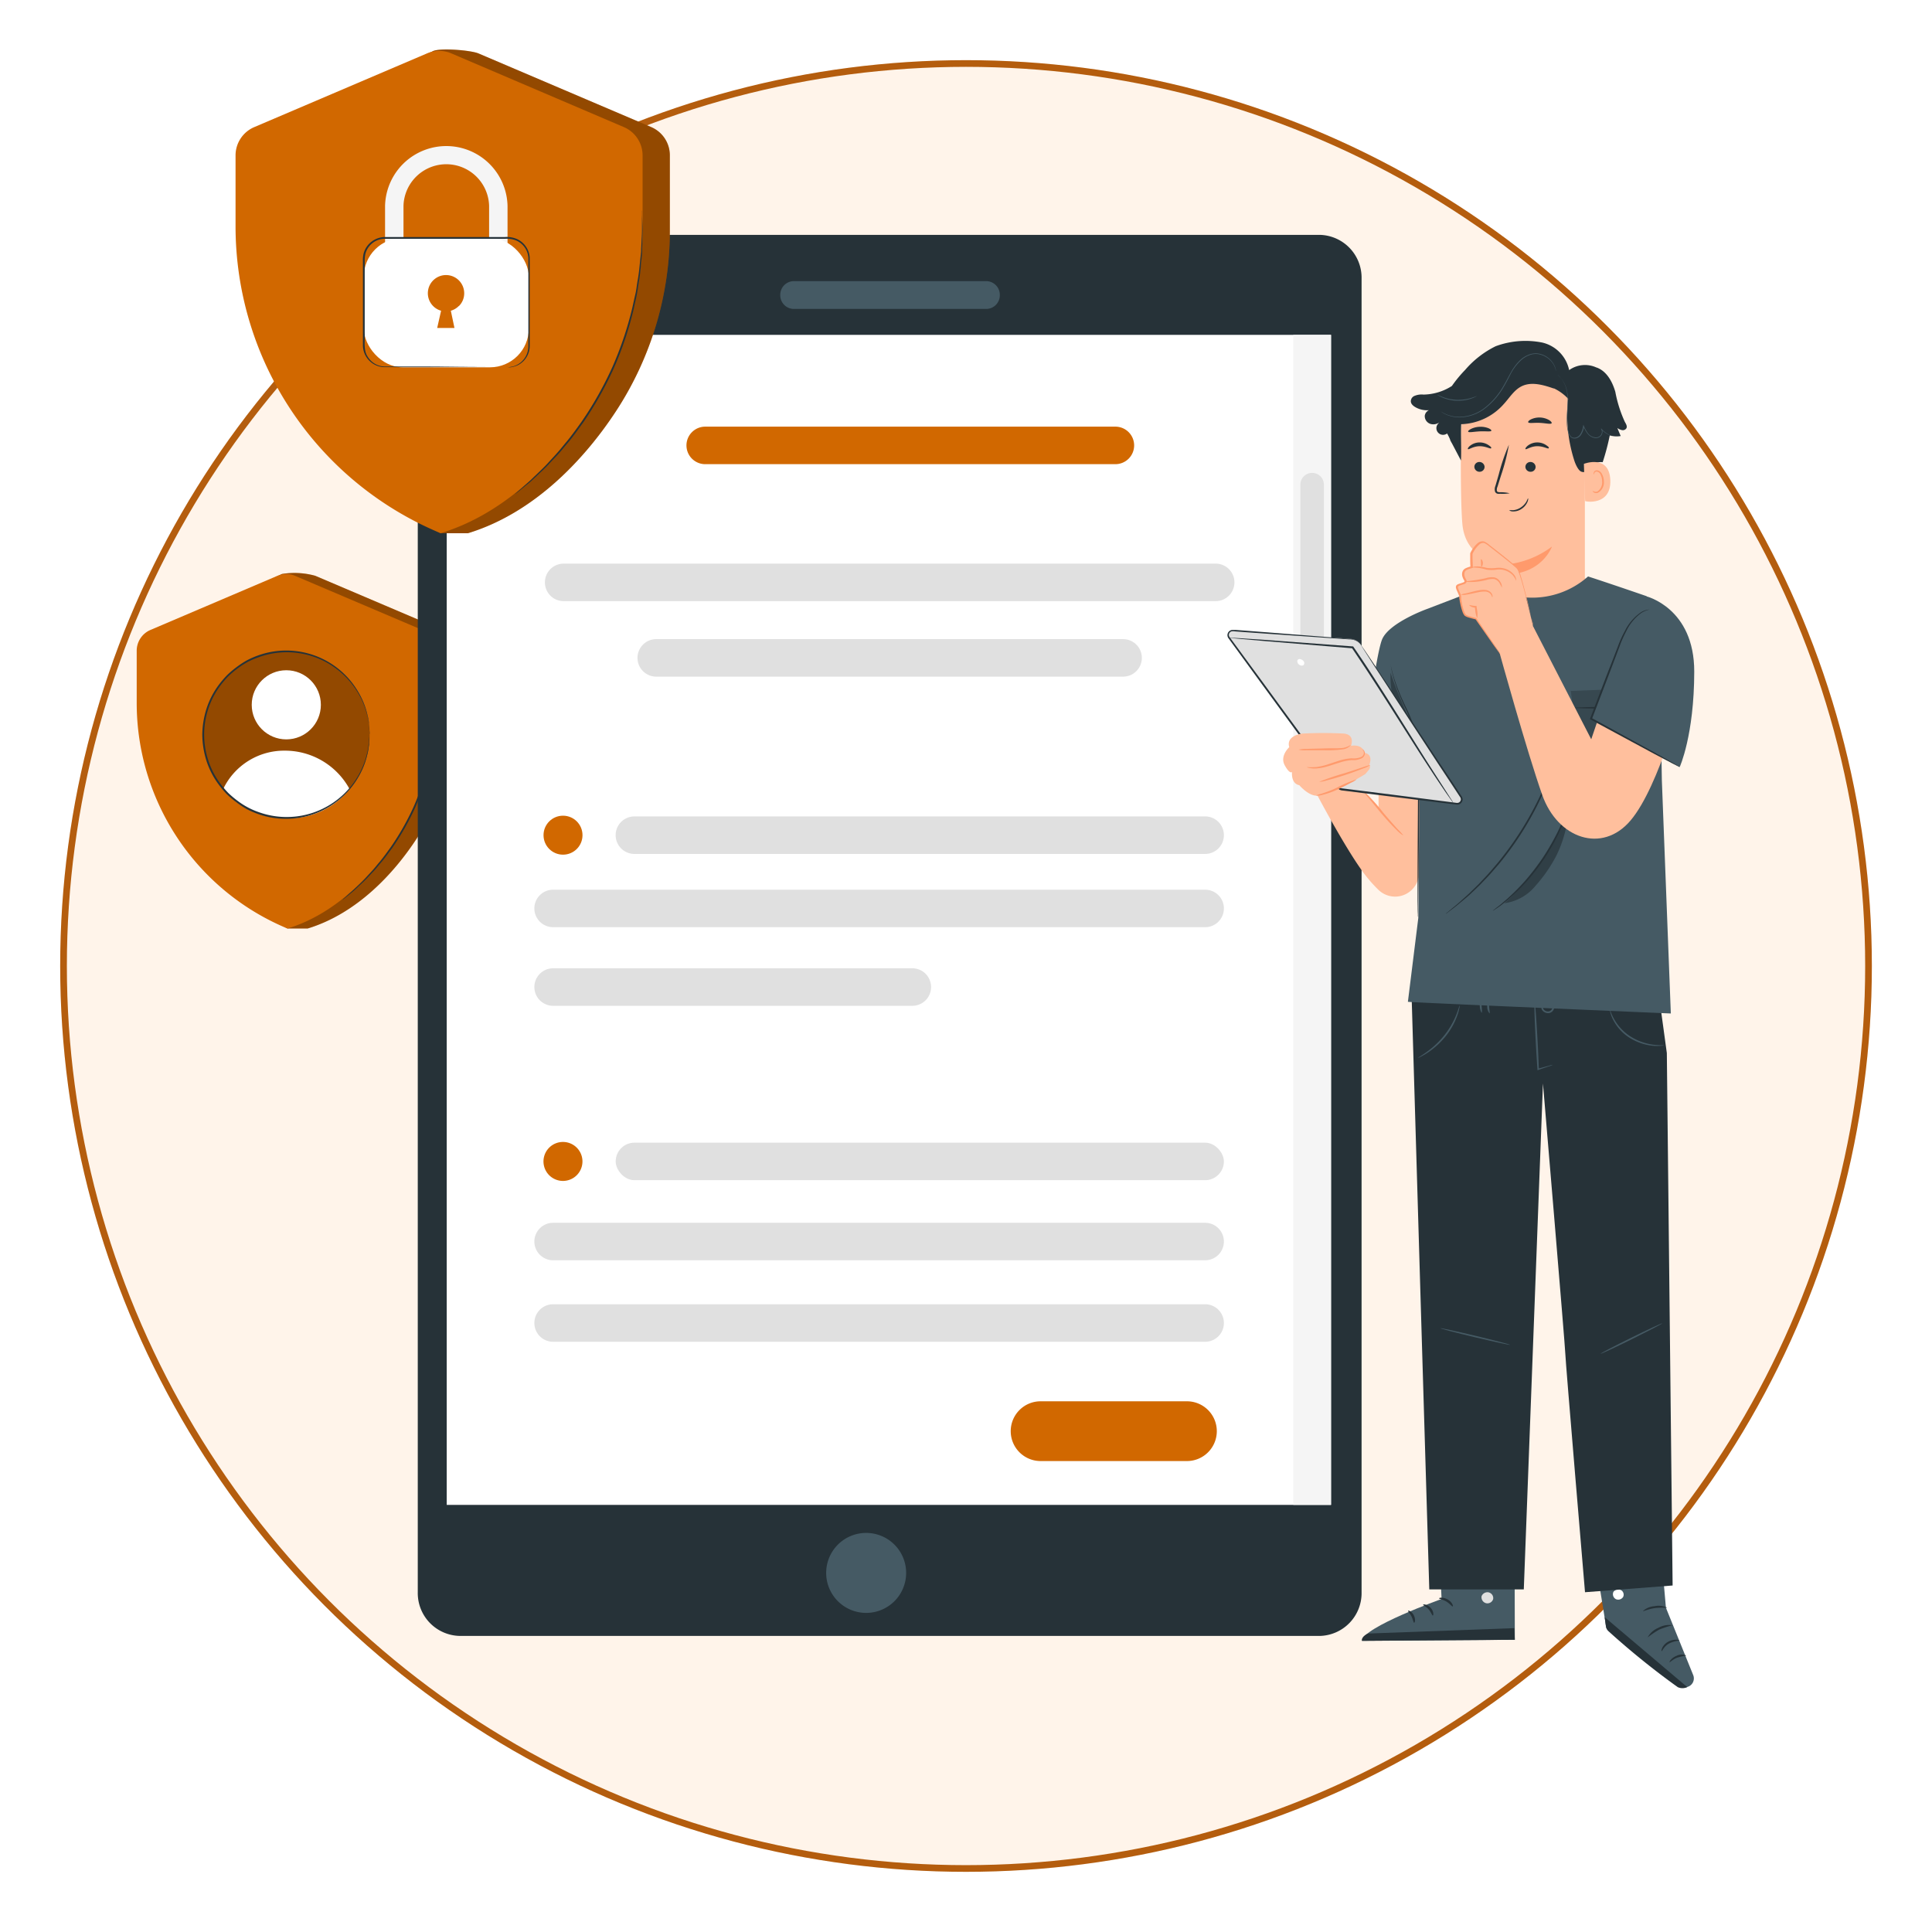 <svg xmlns="http://www.w3.org/2000/svg" xmlns:xlink="http://www.w3.org/1999/xlink" width="289" height="289" viewBox="0 0 289 289">
  <defs>
    <filter id="Ellipse_118" x="0" y="0" width="289" height="289" filterUnits="userSpaceOnUse">
      <feOffset dy="3" input="SourceAlpha"/>
      <feGaussianBlur stdDeviation="3" result="blur"/>
      <feFlood flood-color="#e2e2e2"/>
      <feComposite operator="in" in2="blur"/>
      <feComposite in="SourceGraphic"/>
    </filter>
  </defs>
  <g id="Group_1590" data-name="Group 1590" transform="translate(-900.477 -3838.691)">
    <g transform="matrix(1, 0, 0, 1, 900.48, 3838.69)" filter="url(#Ellipse_118)">
      <g id="Ellipse_118-2" data-name="Ellipse 118" transform="translate(9 6)" fill="#fff4ea" stroke="#b45d0e" stroke-width="1">
        <circle cx="135.5" cy="135.5" r="135.5" stroke="none"/>
        <circle cx="135.5" cy="135.5" r="135" fill="none"/>
      </g>
    </g>
    <g id="Privacy_policy-pana" data-name="Privacy policy-pana" transform="translate(894.264 3811.167)">
      <g id="freepik--Icon--inject-252" transform="translate(26.657 113.215)">
        <path id="Path_8675" data-name="Path 8675" d="M53.706,179.068l-16.678,8.369A3.377,3.377,0,0,0,35,190.548v7.8a36.221,36.221,0,0,0,5.943,19.978c3.007,4.579,6.993,10.43,13.622,13.774h2.991c7.384-2.251,12.893-8.249,16.259-13.382a36.227,36.227,0,0,0,5.949-19.978v-8.195a3.388,3.388,0,0,0-2.055-3.11l-19.027-8.1A11.659,11.659,0,0,0,53.706,179.068Z" transform="translate(-31.976 -178.9)" fill="#d16800"/>
        <path id="Path_8676" data-name="Path 8676" d="M53.706,179.068l-16.678,8.369A3.377,3.377,0,0,0,35,190.548v7.8a36.221,36.221,0,0,0,5.943,19.978c3.007,4.579,6.993,10.43,13.622,13.774h2.991c7.384-2.251,12.893-8.249,16.259-13.382a36.227,36.227,0,0,0,5.949-19.978v-8.195a3.388,3.388,0,0,0-2.055-3.11l-19.027-8.1A11.659,11.659,0,0,0,53.706,179.068Z" transform="translate(-31.976 -178.9)" opacity="0.3"/>
        <path id="Path_8677" data-name="Path 8677" d="M50.5,179.488l-19,8.1a3.388,3.388,0,0,0-2.055,3.11v7.8A36.53,36.53,0,0,0,52,232.25C59.38,230,64.889,224,68.26,218.868a36.226,36.226,0,0,0,5.949-19.978V190.7a3.388,3.388,0,0,0-2.05-3.11l-19.032-8.1A3.393,3.393,0,0,0,50.5,179.488Z" transform="translate(-29.44 -179.047)" fill="#d16800"/>
        <circle id="Ellipse_108" data-name="Ellipse 108" cx="12.458" cy="12.458" r="12.458" transform="translate(6.269 17.109) rotate(-21.2)" opacity="0.3"/>
        <circle id="Ellipse_109" data-name="Ellipse 109" cx="5.171" cy="5.171" r="5.171" transform="translate(17.211 14.568)" fill="#fff"/>
        <path id="Path_8678" data-name="Path 8678" d="M53.24,233.552a10.1,10.1,0,0,1,9.244-5.742,10.994,10.994,0,0,1,9.657,5.741,11.6,11.6,0,0,1-9.787,4.352,11.822,11.822,0,0,1-9.114-4.35Z" transform="translate(-40.298 -201.213)" fill="#fff"/>
        <path id="Path_8679" data-name="Path 8679" d="M72.515,212.874a1.087,1.087,0,0,1,0-.2,2.809,2.809,0,0,0-.049-.587v-.435a5.324,5.324,0,0,0-.082-.544,9.21,9.21,0,0,0-.261-1.278,12.039,12.039,0,0,0-1.387-3.3,12.409,12.409,0,0,0-3.154-3.5,12.23,12.23,0,0,0-5.2-2.295,12.371,12.371,0,0,0-6.476.544,11.9,11.9,0,0,0-1.631.707,13.162,13.162,0,0,0-1.512.968,15.131,15.131,0,0,0-1.4,1.191,14.514,14.514,0,0,0-1.207,1.425A12.3,12.3,0,0,0,48.4,216.74a11.963,11.963,0,0,0,1.756,3.393,14.58,14.58,0,0,0,1.207,1.43,14.267,14.267,0,0,0,1.4,1.185,11.321,11.321,0,0,0,3.116,1.68,12.345,12.345,0,0,0,14.829-5.258,11.844,11.844,0,0,0,1.365-3.274,9.434,9.434,0,0,0,.261-1.283c0-.185.065-.359.082-.544a3.836,3.836,0,0,0,0-.435l.049-.593a1.217,1.217,0,0,1,0-.2,1.153,1.153,0,0,1,0,.2c0,.152,0,.348,0,.6v.435a4.834,4.834,0,0,1-.071.544,7.935,7.935,0,0,1-.239,1.3,11.713,11.713,0,0,1-1.354,3.344A12.507,12.507,0,0,1,55.75,224.7a12.846,12.846,0,0,1-1.631-.718,12.59,12.59,0,0,1-1.533-1.017,13.668,13.668,0,0,1-1.436-1.213,14.547,14.547,0,0,1-1.207-1.436,12.311,12.311,0,0,1-1.805-3.469,13.518,13.518,0,0,1-.647-3.975,13.344,13.344,0,0,1,.653-3.975,12.159,12.159,0,0,1,1.8-3.469,15.228,15.228,0,0,1,1.24-1.457,13.717,13.717,0,0,1,1.43-1.213,13.22,13.22,0,0,1,1.517-1,12.881,12.881,0,0,1,1.631-.723,12.462,12.462,0,0,1,15.063,5.438,11.74,11.74,0,0,1,1.354,3.35,7.88,7.88,0,0,1,.239,1.294c0,.19.06.364.071.544v1.033A1.088,1.088,0,0,1,72.515,212.874Z" transform="translate(-37.675 -188.654)" fill="#263238"/>
        <path id="Path_8680" data-name="Path 8680" d="M99.984,211.5a1.756,1.756,0,0,1,.038.364,9.655,9.655,0,0,0,.043,1.033,10.12,10.12,0,0,1,0,1.631v1.022a6.377,6.377,0,0,1-.071,1.142c-.076.8-.131,1.68-.3,2.616-.071.468-.131.952-.228,1.446s-.218,1-.326,1.523a37.726,37.726,0,0,1-2.175,6.558,38.792,38.792,0,0,1-3.409,6.02c-.631.854-1.213,1.68-1.843,2.393-.3.359-.587.723-.886,1.044l-.865.914c-.544.6-1.088,1.088-1.555,1.517a15.021,15.021,0,0,1-1.234,1.088l-.8.653a1.631,1.631,0,0,1-.288.207,1.944,1.944,0,0,1,.256-.25l.767-.691c.343-.294.75-.658,1.2-1.088s.99-.935,1.517-1.539l.848-.924c.294-.321.544-.685.87-1.044.614-.712,1.185-1.539,1.811-2.4a39.7,39.7,0,0,0,3.361-5.982,38.368,38.368,0,0,0,2.175-6.525l.337-1.512c.1-.489.163-.973.245-1.436.174-.924.239-1.8.326-2.594.049-.4.082-.778.092-1.136l.049-1.017c.049-.636.038-1.185.038-1.631V211.87A2.458,2.458,0,0,1,99.984,211.5Z" transform="translate(-55.281 -193.773)" fill="#263238"/>
      </g>
      <g id="freepik--Device--inject-252" transform="translate(68.701 62.655)">
        <path id="Path_8681" data-name="Path 8681" d="M241.643,295.5H113.062a6.411,6.411,0,0,1-6.3-6.525V92.445a6.411,6.411,0,0,1,6.3-6.525H241.643a6.406,6.406,0,0,1,6.3,6.525V288.988a6.406,6.406,0,0,1-6.3,6.514Z" transform="translate(-106.758 -85.92)" fill="#263238"/>
        <path id="Path_8682" data-name="Path 8682" d="M231.074,448.878A5.982,5.982,0,1,1,225.092,443a5.982,5.982,0,0,1,5.982,5.878Z" transform="translate(-158.016 -248.828)" fill="#455a64"/>
        <path id="Path_8683" data-name="Path 8683" d="M237.312,102.81h-28.82a2.045,2.045,0,0,1-2.012-2.077h0a2.05,2.05,0,0,1,2.012-2.083h28.82a2.05,2.05,0,0,1,2.012,2.083h0a2.045,2.045,0,0,1-2.012,2.077Z" transform="translate(-152.253 -91.728)" fill="#455a64"/>
        <rect id="Rectangle_1180" data-name="Rectangle 1180" width="132.279" height="175.02" transform="translate(4.335 14.959)" fill="#fff"/>
        <rect id="Rectangle_1181" data-name="Rectangle 1181" width="5.644" height="175.02" transform="translate(130.97 14.959)" fill="#f5f5f5"/>
        <path id="Path_8684" data-name="Path 8684" d="M351.316,193.635h0a1.762,1.762,0,0,1-1.756-1.762V153.162a1.762,1.762,0,0,1,1.756-1.762h0a1.762,1.762,0,0,1,1.762,1.762v38.711A1.762,1.762,0,0,1,351.316,193.635Z" transform="translate(-217.53 -115.794)" fill="#e0e0e0"/>
        <path id="Path_8685" data-name="Path 8685" d="M242.078,181.972H144.546a2.806,2.806,0,0,1-2.806-2.806h0a2.806,2.806,0,0,1,2.806-2.806h97.532a2.806,2.806,0,0,1,2.806,2.806h0a2.806,2.806,0,0,1-2.806,2.806Z" transform="translate(-122.718 -127.181)" fill="#e0e0e0"/>
        <path id="Path_8686" data-name="Path 8686" d="M244.84,144.292H183.486a2.806,2.806,0,0,1-2.806-2.806h0a2.806,2.806,0,0,1,2.806-2.806H244.84a2.806,2.806,0,0,1,2.806,2.806h0A2.806,2.806,0,0,1,244.84,144.292Z" transform="translate(-140.483 -109.99)" fill="#d16800"/>
        <path id="Path_8687" data-name="Path 8687" d="M239.848,202.742H170.016a2.806,2.806,0,0,1-2.806-2.806h0a2.806,2.806,0,0,1,2.806-2.806h69.832a2.806,2.806,0,0,1,2.806,2.806h0a2.806,2.806,0,0,1-2.806,2.806Z" transform="translate(-134.338 -136.657)" fill="#e0e0e0"/>
        <path id="Path_8688" data-name="Path 8688" d="M195.376,293.292H141.646a2.806,2.806,0,0,1-2.806-2.806h0a2.806,2.806,0,0,1,2.806-2.806h53.731a2.806,2.806,0,0,1,2.806,2.806h0A2.806,2.806,0,0,1,195.376,293.292Z" transform="translate(-121.395 -177.968)" fill="#e0e0e0"/>
        <path id="Path_8689" data-name="Path 8689" d="M239.178,271.666H141.646a2.806,2.806,0,0,1-2.806-2.806h0a2.8,2.8,0,0,1,2.806-2.8h97.532a2.8,2.8,0,0,1,2.806,2.8h0A2.806,2.806,0,0,1,239.178,271.666Z" transform="translate(-121.395 -168.104)" fill="#e0e0e0"/>
        <rect id="Rectangle_1182" data-name="Rectangle 1182" width="90.979" height="5.612" rx="2.806" transform="translate(29.61 135.797)" fill="#e0e0e0"/>
        <path id="Path_8690" data-name="Path 8690" d="M239.178,363.3H141.646a2.806,2.806,0,0,1-2.806-2.806h0a2.806,2.806,0,0,1,2.806-2.8h97.532a2.806,2.806,0,0,1,2.806,2.806h0A2.806,2.806,0,0,1,239.178,363.3Z" transform="translate(-121.395 -209.912)" fill="#e0e0e0"/>
        <path id="Path_8691" data-name="Path 8691" d="M239.178,385.712H141.646a2.806,2.806,0,0,1-2.806-2.806h0a2.806,2.806,0,0,1,2.806-2.806h97.532a2.806,2.806,0,0,1,2.806,2.806h0A2.806,2.806,0,0,1,239.178,385.712Z" transform="translate(-121.395 -220.132)" fill="#e0e0e0"/>
        <path id="Path_8692" data-name="Path 8692" d="M147.179,338.365a2.915,2.915,0,1,1-2.909-2.915A2.915,2.915,0,0,1,147.179,338.365Z" transform="translate(-122.54 -199.761)" fill="#d16800"/>
        <path id="Path_8693" data-name="Path 8693" d="M249.379,251.512H164.006a2.806,2.806,0,0,1-2.806-2.806h0a2.806,2.806,0,0,1,2.806-2.806h85.373a2.806,2.806,0,0,1,2.806,2.806h0A2.806,2.806,0,0,1,249.379,251.512Z" transform="translate(-131.596 -158.907)" fill="#e0e0e0"/>
        <circle id="Ellipse_110" data-name="Ellipse 110" cx="2.915" cy="2.915" r="2.915" transform="translate(18.816 86.885)" fill="#d16800"/>
        <path id="Path_8694" data-name="Path 8694" d="M296.237,415.73H274.35a4.47,4.47,0,0,1-4.47-4.47h0a4.47,4.47,0,0,1,4.47-4.47h21.887a4.47,4.47,0,0,1,4.47,4.47h0A4.47,4.47,0,0,1,296.237,415.73Z" transform="translate(-181.178 -232.308)" fill="#d16800"/>
      </g>
      <g id="freepik--Padlock--inject-252" transform="translate(41.453 34.925)">
        <path id="Path_8695" data-name="Path 8695" d="M89.617,35.156,66.93,46.537a4.6,4.6,0,0,0-2.8,4.231V61.383a49.266,49.266,0,0,0,8.091,27.189c4.089,6.21,9.505,14.171,18.526,18.717h4.067c10.038-3.061,17.531-11.224,22.115-18.2A49.266,49.266,0,0,0,125.022,61.9V50.768a4.6,4.6,0,0,0-2.779-4.231L96.381,35.51C95.228,35.037,90.769,34.667,89.617,35.156Z" transform="translate(-60.062 -34.925)" fill="#d16800"/>
        <path id="Path_8696" data-name="Path 8696" d="M89.617,35.156,66.93,46.537a4.6,4.6,0,0,0-2.8,4.231V61.383a49.266,49.266,0,0,0,8.091,27.189c4.089,6.21,9.505,14.171,18.526,18.717h4.067c10.038-3.061,17.531-11.224,22.115-18.2A49.266,49.266,0,0,0,125.022,61.9V50.768a4.6,4.6,0,0,0-2.779-4.231L96.381,35.51C95.228,35.037,90.769,34.667,89.617,35.156Z" transform="translate(-60.062 -34.925)" opacity="0.3"/>
        <path id="Path_8697" data-name="Path 8697" d="M85.291,35.687,59.445,46.715a4.6,4.6,0,0,0-2.8,4.231V61.56a49.688,49.688,0,0,0,30.679,45.9c10.044-3.059,17.538-11.221,22.116-18.2a49.223,49.223,0,0,0,8.091-27.189V50.946a4.6,4.6,0,0,0-2.8-4.231L88.923,35.687A4.611,4.611,0,0,0,85.291,35.687Z" transform="translate(-56.65 -35.103)" fill="#d16800"/>
        <path id="Path_8698" data-name="Path 8698" d="M152.561,79.27a.392.392,0,0,1,0,.125v.364c0,.348.027.816.049,1.408a21.488,21.488,0,0,1,0,2.224c0,.435,0,.9-.044,1.387v.761a7.8,7.8,0,0,1-.076.8c-.109,1.088-.179,2.284-.408,3.551-.1.631-.185,1.294-.315,1.963s-.294,1.359-.446,2.066a50.922,50.922,0,0,1-2.985,8.912,53.038,53.038,0,0,1-4.622,8.184c-.859,1.164-1.631,2.289-2.5,3.263-.419.489-.8.984-1.207,1.419l-1.175,1.251c-.729.816-1.479,1.463-2.1,2.066-.321.294-.609.576-.886.821l-.761.614-1.088.892-.288.228c-.065.049-.1.071-.1.065s0-.033.082-.092l.272-.245,1.049-.93.767-.669c.277-.245.544-.544.87-.837.614-.609,1.349-1.262,2.066-2.083l1.158-1.262c.4-.435.778-.93,1.185-1.419.843-.968,1.631-2.094,2.469-3.263a53.694,53.694,0,0,0,4.584-8.157,52.452,52.452,0,0,0,2.985-8.858c.158-.7.3-1.387.457-2.05s.218-1.327.326-1.958c.239-1.262.321-2.452.44-3.535.033-.266.06-.544.087-.788s0-.511.033-.756q.033-.734.065-1.387c.06-.865.043-1.631.043-2.219V79.4A.326.326,0,0,1,152.561,79.27Z" transform="translate(-91.756 -55.156)" fill="#263238"/>
        <path id="Path_8699" data-name="Path 8699" d="M116.09,85.413h-2.757v-15a6.406,6.406,0,0,0-12.806,0v15H97.77v-15a9.163,9.163,0,0,1,18.32,0Z" transform="translate(-75.41 -47.036)" fill="#f5f5f5"/>
        <rect id="Rectangle_1183" data-name="Rectangle 1183" width="24.687" height="19.348" rx="5.81" transform="translate(19.179 28.197)" fill="#fff"/>
        <path id="Path_8700" data-name="Path 8700" d="M113.335,106a6.4,6.4,0,0,0,.821-.141,3.138,3.138,0,0,0,2.268-3.045V89.588a3.04,3.04,0,0,0-1.794-2.55,3.638,3.638,0,0,0-1.691-.261h-1.827l-16.145-.005a3.018,3.018,0,0,0-2.936,2.316,4.035,4.035,0,0,0-.087,1V100.91c.049,1.229-.207,2.5.424,3.464a3.056,3.056,0,0,0,2.746,1.506h6.117l8.858.049h3.029a1.153,1.153,0,0,1,.218,0,.972.972,0,0,1-.217,0h-3.029l-8.858.044H95.113a3.29,3.29,0,0,1-3.437-3.35V90.11a4.225,4.225,0,0,1,.092-1.088,3.263,3.263,0,0,1,1.169-1.794,3.328,3.328,0,0,1,2.055-.718h17.912a3.85,3.85,0,0,1,1.794.294,3.263,3.263,0,0,1,1.925,2.757V102.8a3.2,3.2,0,0,1-.479,1.686,3.138,3.138,0,0,1-1.909,1.414A2.447,2.447,0,0,1,113.335,106Z" transform="translate(-72.628 -58.455)" fill="#263238"/>
        <path id="Path_8701" data-name="Path 8701" d="M114.194,101.607a2.664,2.664,0,0,0,.783-1.892,2.719,2.719,0,1,0-3.458,2.6l-.582,2.577h2.583l-.544-2.577a2.719,2.719,0,0,0,1.191-.707" transform="translate(-80.779 -63.235)" fill="#d16800"/>
      </g>
      <g id="freepik--Character--inject-252" transform="translate(189.821 78.504)">
        <path id="Path_8702" data-name="Path 8702" d="M412.25,132.127v22.034c.049,3.806.609,9.788-5.438,9.592h0c-5.215-.544-6.6-5.508-6.639-9.065,0-1.686-.038-3.094-.054-3.263,0,0-5.71-.468-6.194-6.112-.234-2.719-.256-8.38-.217-13.5a10.549,10.549,0,0,1,9.788-10.43l.544-.038C409.95,121.262,412.348,126.227,412.25,132.127Z" transform="translate(-358.784 -117.932)" fill="#ffbf9d"/>
        <path id="Path_8703" data-name="Path 8703" d="M405.54,174.379a13.692,13.692,0,0,0,7.194-2.719s-1.49,4.258-7.162,4.16Z" transform="translate(-364.19 -140.885)" fill="#ff9a6c"/>
        <path id="Path_8704" data-name="Path 8704" d="M411.478,144.019c.114.114.767-.413,1.707-.435s1.631.435,1.751.315-.065-.266-.375-.479a2.376,2.376,0,0,0-1.4-.4,2.317,2.317,0,0,0-1.359.495C411.516,143.753,411.423,143.965,411.478,144.019Z" transform="translate(-366.892 -127.818)" fill="#263238"/>
        <path id="Path_8705" data-name="Path 8705" d="M411.46,149.145a.761.761,0,0,0,.794.718.729.729,0,0,0,.734-.745.767.767,0,0,0-.788-.718.74.74,0,0,0-.74.745Z" transform="translate(-366.89 -130.273)" fill="#263238"/>
        <path id="Path_8706" data-name="Path 8706" d="M405.26,150.909a5.879,5.879,0,0,0-1.43-.152c-.223,0-.435-.038-.484-.185a1.131,1.131,0,0,1,.1-.669c.174-.544.348-1.126.544-1.735a29.713,29.713,0,0,0,1.153-4.519,29.225,29.225,0,0,0-1.512,4.415q-.261.914-.506,1.746a1.289,1.289,0,0,0-.049.875.544.544,0,0,0,.386.3,1.631,1.631,0,0,0,.381,0A5.981,5.981,0,0,0,405.26,150.909Z" transform="translate(-363.04 -128.106)" fill="#263238"/>
        <path id="Path_8707" data-name="Path 8707" d="M412.225,136.865c.092.212.848.054,1.756.1s1.631.245,1.756.044c.043-.092-.1-.288-.4-.473a2.953,2.953,0,0,0-2.675-.109C412.339,136.582,412.187,136.767,412.225,136.865Z" transform="translate(-367.237 -124.687)" fill="#263238"/>
        <path id="Path_8708" data-name="Path 8708" d="M395.714,139.445c.1.174.837,0,1.735-.044s1.631.087,1.729-.092c.038-.087-.109-.239-.419-.375a3.115,3.115,0,0,0-1.321-.217,3.17,3.17,0,0,0-1.316.326C395.817,139.2,395.67,139.363,395.714,139.445Z" transform="translate(-359.703 -125.854)" fill="#263238"/>
        <path id="Path_8709" data-name="Path 8709" d="M379.974,123.888a.892.892,0,0,1,.43-.544,2.773,2.773,0,0,1,1.441-.234,8.119,8.119,0,0,0,4.241-1.289,19,19,0,0,1,1.974-2.393,14.435,14.435,0,0,1,4.573-3.551,12.839,12.839,0,0,1,6.993-.544,5.348,5.348,0,0,1,4,4.116,4.071,4.071,0,0,1,4.095-.381h.033c1.49.544,2.338,2.11,2.779,3.632a19.046,19.046,0,0,0,1.436,4.519c.169.283.37.625.223.924a.631.631,0,0,1-.658.283,1.794,1.794,0,0,1-.7-.315c.169.4.332.8.5,1.2a3.5,3.5,0,0,1-1.631-.1,35.129,35.129,0,0,1-1.06,4.013,2.333,2.333,0,0,0-1.582.386c-.544.473-.756,1.359-1.631,1.022-.44-.174-.843-1.088-1-1.55a22.1,22.1,0,0,1-.952-9.348,7.134,7.134,0,0,0-2.175-1.577l.065.06c-1.577-.544-3.361-1.088-4.856-.348-1.158.576-1.838,1.778-2.719,2.719a8.842,8.842,0,0,1-6.313,2.953c-.082,1.588.049,3.834-.033,5.438l-1.338-2.545h0q-.158-.264-.288-.544v-.054h0a9.4,9.4,0,0,0-.451-.908h0a1,1,0,0,1-1.452-1.327,2.245,2.245,0,0,1,.479-.484,1.555,1.555,0,0,1-1.5.386,1.229,1.229,0,0,1-.87-1.218,1.055,1.055,0,0,1,.625-.837,3.507,3.507,0,0,1-2.012-.446C380.218,124.764,379.827,124.388,379.974,123.888Z" transform="translate(-352.511 -115.066)" fill="#263238"/>
        <path id="Path_8710" data-name="Path 8710" d="M420.21,124.34a4.421,4.421,0,0,1,.544.544,4,4,0,0,1,.865,1.871,6.936,6.936,0,0,1,.147,1.436c0,.544-.038,1.088-.082,1.664a14.769,14.769,0,0,0-.038,1.849,6.112,6.112,0,0,0,.125.979,2.067,2.067,0,0,0,.4.946.854.854,0,0,0,.8.266,1.251,1.251,0,0,0,.712-.4,2.887,2.887,0,0,0,.544-1.436h-.114a4.626,4.626,0,0,0,.685,1.185,1.691,1.691,0,0,0,1.088.6,1.088,1.088,0,0,0,.582-.1.952.952,0,0,0,.4-.392,1.027,1.027,0,0,0,.12-.5.691.691,0,0,0-.185-.435l-.06.054a3.654,3.654,0,0,0,1.213.908,3.269,3.269,0,0,0,.375.147l.136.033-.125-.054c-.087-.038-.212-.087-.364-.163a3.806,3.806,0,0,1-1.175-.924l-.06.054a.723.723,0,0,1,.038.837.827.827,0,0,1-.353.343.962.962,0,0,1-.544.087,1.582,1.582,0,0,1-1.022-.544,4.688,4.688,0,0,1-.658-1.158l-.082-.179-.038.2a2.855,2.855,0,0,1-.544,1.37,1.185,1.185,0,0,1-.642.359.723.723,0,0,1-.68-.223,1.887,1.887,0,0,1-.364-.886,6.523,6.523,0,0,1-.13-.957,14.619,14.619,0,0,1,.038-1.838c.033-.587.071-1.142.065-1.669a6.971,6.971,0,0,0-.163-1.452,4.007,4.007,0,0,0-.919-1.892A2.174,2.174,0,0,0,420.21,124.34Z" transform="translate(-370.882 -119.297)" fill="#455a64"/>
        <path id="Path_8711" data-name="Path 8711" d="M388.1,127.174l.049.038a1.2,1.2,0,0,0,.141.1,1.4,1.4,0,0,0,.239.158q.167.1.343.179a5.008,5.008,0,0,0,2.414.435,6.4,6.4,0,0,0,3.4-1.262,10.93,10.93,0,0,0,2.926-3.371c.413-.68.745-1.381,1.088-2.028a7.615,7.615,0,0,1,1.305-1.718,3.861,3.861,0,0,1,1.631-.99,2.768,2.768,0,0,1,.859-.1,2.986,2.986,0,0,1,.772.163,3.263,3.263,0,0,1,1.18.707,3.215,3.215,0,0,1,.636.827,3.539,3.539,0,0,1,.288.848s0,0,0-.06a.414.414,0,0,0-.027-.174,2.652,2.652,0,0,0-.217-.636,3.263,3.263,0,0,0-1.827-1.6,3.2,3.2,0,0,0-.81-.169,2.975,2.975,0,0,0-.892.1,3.921,3.921,0,0,0-1.68,1.006,7.379,7.379,0,0,0-1.289,1.74c-.375.653-.712,1.349-1.115,2.028a11.043,11.043,0,0,1-2.887,3.339,6.335,6.335,0,0,1-3.339,1.267,5.063,5.063,0,0,1-2.387-.392A7.362,7.362,0,0,1,388.1,127.174Z" transform="translate(-356.233 -116.644)" fill="#455a64"/>
        <path id="Path_8712" data-name="Path 8712" d="M387.16,129.868a1.357,1.357,0,0,0,.2.141,4.538,4.538,0,0,0,.6.3,5.759,5.759,0,0,0,.952.31,6.286,6.286,0,0,0,1.213.163,6.731,6.731,0,0,0,1.224-.082,5.711,5.711,0,0,0,.962-.25,4.412,4.412,0,0,0,.62-.266,1.121,1.121,0,0,0,.212-.125s-.321.136-.859.3a7.455,7.455,0,0,1-.957.217,7.576,7.576,0,0,1-1.2.071,7.663,7.663,0,0,1-1.191-.147,6.529,6.529,0,0,1-.941-.283C387.475,130.026,387.171,129.847,387.16,129.868Z" transform="translate(-355.804 -121.818)" fill="#455a64"/>
        <path id="Path_8713" data-name="Path 8713" d="M395.635,144.02c.109.114.761-.413,1.707-.435s1.631.435,1.751.315-.071-.266-.375-.479a2.4,2.4,0,0,0-1.408-.4,2.3,2.3,0,0,0-1.354.495C395.668,143.753,395.576,143.965,395.635,144.02Z" transform="translate(-359.663 -127.818)" fill="#263238"/>
        <path id="Path_8714" data-name="Path 8714" d="M397.42,149.145a.767.767,0,0,0,.788.718.734.734,0,0,0,.74-.745.772.772,0,0,0-.794-.718.734.734,0,0,0-.734.745Z" transform="translate(-360.485 -130.273)" fill="#263238"/>
        <path id="Path_8715" data-name="Path 8715" d="M427.55,148.686c.092-.049,3.806-1.43,3.953,2.436s-3.758,3.225-3.768,3.116S427.55,148.686,427.55,148.686Z" transform="translate(-374.231 -130.277)" fill="#ffbf9d"/>
        <path id="Path_8716" data-name="Path 8716" d="M429.988,153.767a1.56,1.56,0,0,0,.185.092.7.7,0,0,0,.506,0,1.664,1.664,0,0,0,.707-1.528,2.176,2.176,0,0,0-.223-.957.772.772,0,0,0-.544-.495.348.348,0,0,0-.386.2c-.049.109,0,.185-.044.2s-.082-.06-.06-.223a.473.473,0,0,1,.141-.25.544.544,0,0,1,.37-.114.957.957,0,0,1,.729.571,2.268,2.268,0,0,1,.277,1.088,1.756,1.756,0,0,1-.914,1.707.723.723,0,0,1-.62-.076C429.988,153.859,429.95,153.772,429.988,153.767Z" transform="translate(-375.337 -131.317)" fill="#ff9a6c"/>
        <path id="Path_8717" data-name="Path 8717" d="M409.828,158.42c.033,0,.033.228-.1.544a2.371,2.371,0,0,1-.892,1.033,2.175,2.175,0,0,1-1.294.37.862.862,0,0,1-.544-.179,2.9,2.9,0,0,1,.544,0,2.474,2.474,0,0,0,1.164-.392,2.752,2.752,0,0,0,.865-.886C409.719,158.61,409.784,158.409,409.828,158.42Z" transform="translate(-364.856 -134.845)" fill="#263238"/>
        <path id="Path_8718" data-name="Path 8718" d="M439.551,439.59l1.153,13.051,4.089,10.092a1.327,1.327,0,0,1-.924,1.762h0a1.474,1.474,0,0,1-1.283-.217c-2.333-1.7-10.745-7.939-10.837-8.749-.12-1.055-2.268-13.9-2.268-13.9Z" transform="translate(-375.112 -263.121)" fill="#455a64"/>
        <path id="Path_8719" data-name="Path 8719" d="M445.635,476.647,433.28,466.19l.125.968c.082.544.092.816.462,1.147a116.961,116.961,0,0,0,10.332,8.342,1.669,1.669,0,0,0,1.414,0Z" transform="translate(-376.845 -275.257)" fill="#263238"/>
        <path id="Path_8720" data-name="Path 8720" d="M436.715,458.631a.794.794,0,0,1,.359,1.033.865.865,0,0,1-1.088.343.837.837,0,0,1-.37-1.088.892.892,0,0,1,1.169-.234" transform="translate(-377.877 -271.776)" fill="#fff"/>
        <path id="Path_8721" data-name="Path 8721" d="M448.921,474.087c.082.033.315-.685,1.088-1.131a4.731,4.731,0,0,1,1.561-.451c0-.033-.179-.114-.506-.125a2.349,2.349,0,0,0-1.223.332,2.126,2.126,0,0,0-.837.892C448.883,473.886,448.883,474.082,448.921,474.087Z" transform="translate(-383.971 -278.081)" fill="#263238"/>
        <path id="Path_8722" data-name="Path 8722" d="M451.113,477.6c.071.054.468-.419,1.164-.68a11.094,11.094,0,0,1,1.338-.3,1.664,1.664,0,0,0-1.452.033C451.369,476.961,451.048,477.575,451.113,477.6Z" transform="translate(-384.977 -279.948)" fill="#263238"/>
        <path id="Path_8723" data-name="Path 8723" d="M445.087,470.186a13.907,13.907,0,0,1,1.724-1.169,14.815,14.815,0,0,1,2.007-.658,3.328,3.328,0,0,0-2.148.4A3.155,3.155,0,0,0,445.087,470.186Z" transform="translate(-382.23 -276.229)" fill="#263238"/>
        <path id="Path_8724" data-name="Path 8724" d="M443.8,463.826c.044.076.778-.3,1.767-.435s1.811,0,1.833-.071a2.9,2.9,0,0,0-1.876-.217,2.822,2.822,0,0,0-1.724.723Z" transform="translate(-381.645 -273.818)" fill="#263238"/>
        <path id="Path_8725" data-name="Path 8725" d="M443,456.782a4.807,4.807,0,0,1,3.719-.25c0-.033-.147-.179-.489-.321a3.263,3.263,0,0,0-1.419-.217,3.1,3.1,0,0,0-1.37.408C443.11,456.586,442.964,456.755,443,456.782Z" transform="translate(-381.276 -270.601)" fill="#263238"/>
        <path id="Path_8726" data-name="Path 8726" d="M444.354,453.152a1.431,1.431,0,0,0-.033-.495,3.427,3.427,0,0,0-.544-1.251,1.6,1.6,0,0,0-.772-.658.6.6,0,0,0-.631.185.821.821,0,0,0-.152.614,1.979,1.979,0,0,0,1.958,1.571,2.349,2.349,0,0,0,2.175-1.376.729.729,0,0,0-.033-.636.593.593,0,0,0-.62-.223,2.072,2.072,0,0,0-.865.544,3.952,3.952,0,0,0-.832,1.088,1.174,1.174,0,0,0-.163.473,6.286,6.286,0,0,1,1.147-1.43,1.881,1.881,0,0,1,.761-.457.31.31,0,0,1,.337.12.506.506,0,0,1,0,.419,2.1,2.1,0,0,1-1.887,1.175,1.729,1.729,0,0,1-1.686-1.316.6.6,0,0,1,.087-.43.321.321,0,0,1,.348-.1,1.457,1.457,0,0,1,.669.544A4.894,4.894,0,0,1,444.354,453.152Z" transform="translate(-380.92 -268.201)" fill="#263238"/>
        <path id="Path_8727" data-name="Path 8727" d="M377.9,440.734l.511,11.066s-11.794,4.209-11.909,6.264l22.866-.169-.049-17.276Z" transform="translate(-346.379 -263.591)" fill="#455a64"/>
        <path id="Path_8728" data-name="Path 8728" d="M400.474,459.346a.875.875,0,0,1,.653,1,.9.9,0,0,1-1.044.615.919.919,0,0,1-.685-1.055.946.946,0,0,1,1.164-.544" transform="translate(-361.381 -272.121)" fill="#e0e0e0"/>
        <path id="Path_8729" data-name="Path 8729" d="M389.358,470.93l-.076-1.74-21.9.81s-1.011.424-.892,1.088Z" transform="translate(-346.37 -276.625)" fill="#263238"/>
        <path id="Path_8730" data-name="Path 8730" d="M387.719,460.915c0,.1.544.147,1.088.479s.848.772.952.729-.071-.647-.745-1.039S387.692,460.811,387.719,460.915Z" transform="translate(-356.059 -272.804)" fill="#263238"/>
        <path id="Path_8731" data-name="Path 8731" d="M383.32,462.7c0,.1.462.277.843.718s.5.914.609.908.179-.6-.31-1.142S383.325,462.6,383.32,462.7Z" transform="translate(-354.052 -273.643)" fill="#263238"/>
        <path id="Path_8732" data-name="Path 8732" d="M380.1,466.188c.1,0,.25-.5-.038-1.088s-.816-.794-.865-.707.283.392.511.865S379.99,466.183,380.1,466.188Z" transform="translate(-352.169 -274.429)" fill="#263238"/>
        <path id="Path_8733" data-name="Path 8733" d="M388.049,456.012c.049.1.544-.049,1.191,0s1.126.217,1.18.131-.413-.462-1.158-.495S388.022,455.931,388.049,456.012Z" transform="translate(-356.209 -270.446)" fill="#263238"/>
        <path id="Path_8734" data-name="Path 8734" d="M380.14,292.326c0,.636,2.654,89.1,2.654,89.1h14.138l2.866-75.672s3.344,39.565,3.344,40.419,2.947,35.677,2.947,35.677l13.105-1.006-.865-79.642-1.6-11.68Z" transform="translate(-352.601 -194.656)" fill="#263238"/>
        <path id="Path_8735" data-name="Path 8735" d="M416.676,306.241a2.285,2.285,0,0,1-.571.228c-.375.13-.924.31-1.6.544l-.125.038v-.125c-.076-1.06-.169-2.485-.25-4.046-.092-1.691-.158-3.219-.19-4.35,0-.544-.027-1.006-.027-1.316a1.464,1.464,0,0,1,.033-.484,1.931,1.931,0,0,1,.076.479c.038.31.076.761.114,1.311.087,1.088.185,2.637.272,4.35.087,1.561.147,2.985.179,4.051l-.136-.087c.685-.19,1.24-.343,1.631-.44A3.143,3.143,0,0,1,416.676,306.241Z" transform="translate(-368.007 -197.945)" fill="#455a64"/>
        <path id="Path_8736" data-name="Path 8736" d="M416.475,297.124a.355.355,0,0,1,.19-.12.919.919,0,0,1,.62.054.723.723,0,0,1,.473.723.9.9,0,0,1-.74.8,1.088,1.088,0,0,1-1.044-.44.772.772,0,0,1,0-.843.941.941,0,0,1,.468-.364c.141-.049.223-.038.228-.027a1.082,1.082,0,0,0-.517.473.587.587,0,0,0,.033.642.816.816,0,0,0,.767.315.685.685,0,0,0,.544-.544.544.544,0,0,0-.31-.544,1.169,1.169,0,0,0-.712-.13Z" transform="translate(-368.893 -198.024)" fill="#455a64"/>
        <path id="Path_8737" data-name="Path 8737" d="M428.712,297.54c-.076,0-.185-.381-.239-.859s-.038-.875.038-.881.185.375.239.854S428.789,297.54,428.712,297.54Z" transform="translate(-374.638 -197.521)" fill="#455a64"/>
        <path id="Path_8738" data-name="Path 8738" d="M430.621,297.277c-.076,0-.141-.408-.141-.914s.054-.914.136-.914.141.408.141.914S430.7,297.277,430.621,297.277Z" transform="translate(-375.568 -197.361)" fill="#455a64"/>
        <path id="Path_8739" data-name="Path 8739" d="M399.144,298.187a2.149,2.149,0,0,1-.266-1.022,2.322,2.322,0,0,1,0-1.055,2.281,2.281,0,0,1,.266,1.028C399.214,297.714,399.22,298.182,399.144,298.187Z" transform="translate(-361.127 -197.662)" fill="#455a64"/>
        <path id="Path_8740" data-name="Path 8740" d="M401.293,298.265a1.539,1.539,0,0,1-.348-1.088,1.523,1.523,0,0,1,.245-1.088c.082,0,0,.5.038,1.088S401.369,298.243,401.293,298.265Z" transform="translate(-362.085 -197.653)" fill="#455a64"/>
        <path id="Path_8741" data-name="Path 8741" d="M388.143,297.92a1.148,1.148,0,0,1-.049.386,7.223,7.223,0,0,1-.283,1.039,10.834,10.834,0,0,1-1.751,3.154,12.083,12.083,0,0,1-2.762,2.512,9.525,9.525,0,0,1-1,.576,1.959,1.959,0,0,1-.4.169c0-.033.511-.315,1.289-.875a13.241,13.241,0,0,0,2.664-2.512,12.392,12.392,0,0,0,1.789-3.072C387.974,298.453,388.1,297.909,388.143,297.92Z" transform="translate(-353.404 -198.488)" fill="#455a64"/>
        <path id="Path_8742" data-name="Path 8742" d="M442.8,304.432a1.582,1.582,0,0,1-.43.065,7.521,7.521,0,0,1-1.185,0,8.091,8.091,0,0,1-3.622-1.262,6.912,6.912,0,0,1-2.409-2.719,5.042,5.042,0,0,1-.37-1.006,1.017,1.017,0,0,1-.06-.381c.044,0,.163.544.593,1.321a7.308,7.308,0,0,0,2.4,2.6,8.489,8.489,0,0,0,3.491,1.283C442.185,304.448,442.8,304.388,442.8,304.432Z" transform="translate(-377.506 -199.04)" fill="#455a64"/>
        <path id="Path_8743" data-name="Path 8743" d="M398.507,389.176c0,.06-2.36-.451-5.231-1.131s-5.188-1.289-5.166-1.349,2.36.446,5.231,1.131S398.523,389.116,398.507,389.176Z" transform="translate(-356.237 -238.988)" fill="#455a64"/>
        <path id="Path_8744" data-name="Path 8744" d="M441.368,385.338c.033.054-2.007,1.115-4.551,2.376s-4.644,2.235-4.676,2.175,2.007-1.12,4.551-2.376S441.335,385.284,441.368,385.338Z" transform="translate(-376.325 -238.369)" fill="#455a64"/>
        <path id="Path_8745" data-name="Path 8745" d="M361.47,237.5l1.93,2.42v-4.16h6.09s.674,9.522.544,11.55a16.038,16.038,0,0,1-.745,3.1,3.573,3.573,0,0,1-5.927,1.479,21.031,21.031,0,0,1-1.9-2.121c-2.719-3.48-7.2-11.963-7.2-11.963l4.7-2.806Z" transform="translate(-340.794 -169.783)" fill="#ffbf9d"/>
        <path id="Path_8746" data-name="Path 8746" d="M366.81,238.768a7.2,7.2,0,0,0,.794,1.088c.544.636,1.229,1.512,2.039,2.458s1.582,1.784,2.175,2.355a4.437,4.437,0,0,0,1.033.837,10.248,10.248,0,0,0-.892-.979c-.544-.6-1.294-1.452-2.1-2.4A28.434,28.434,0,0,0,366.81,238.768Z" transform="translate(-346.52 -171.501)" fill="#ff9a6c"/>
        <path id="Path_8747" data-name="Path 8747" d="M393.06,183.122l6.422-2.523,11.827-.669,5.557,2.115-7.618,4.231-6.569-.239Z" transform="translate(-358.496 -144.658)" fill="#ffbf9d"/>
        <path id="Path_8748" data-name="Path 8748" d="M373.6,243.517c.582.1,39.331,1.746,39.331,1.746L411.59,210.4l-.114-6.841L409.3,182.837s-5.8-2-8.749-2.947a12.584,12.584,0,0,1-9.027,3.154c-5.78-.082-6.988-1.387-6.988-1.387l-8.081,3.1s-5.748,2.061-6.737,4.606S367,205.975,367,205.975h8.38l-.223,25Z" transform="translate(-346.607 -144.64)" fill="#455a64"/>
        <g id="Group_1484" data-name="Group 1484" transform="translate(51.356 51.938)" opacity="0.2">
          <path id="Path_8749" data-name="Path 8749" d="M423.94,211.015l1.2,8.787,5.813,2.594,4.3-3.66V210.58l-11.311.435" transform="translate(-423.94 -210.58)"/>
        </g>
        <path id="Path_8750" data-name="Path 8750" d="M435.4,215.871c0,.071-2.414.131-5.394.131s-5.4-.06-5.4-.131a107.2,107.2,0,0,1,10.794,0Z" transform="translate(-372.89 -160.986)" fill="#263238"/>
        <path id="Path_8751" data-name="Path 8751" d="M374.33,204a1.6,1.6,0,0,1,.065.234c.038.174.087.392.152.669a22.138,22.138,0,0,0,.772,2.474c.386,1.039.93,2.262,1.6,3.632a42.45,42.45,0,0,1,1.794,4.747h0c0,2.088,0,4.35-.044,6.759-.054,5.329-.109,10.152-.141,13.671-.033,1.729-.054,3.138-.076,4.144q0,.7-.033,1.126a2.221,2.221,0,0,1-.027.391,2.8,2.8,0,0,1,0-.4q0-.413,0-1.126v-4.144c0-3.518.043-8.342.071-13.665,0-2.387.043-4.671.06-6.759v.038c-.582-1.74-1.142-3.355-1.751-4.742a38.34,38.34,0,0,1-1.555-3.665,19.129,19.129,0,0,1-.712-2.5c-.054-.3-.1-.544-.12-.685A1.136,1.136,0,0,1,374.33,204Z" transform="translate(-349.951 -155.64)" fill="#263238"/>
        <path id="Path_8752" data-name="Path 8752" d="M449.165,196.52a4.9,4.9,0,0,1,0,.745c0,.544-.043,1.207-.076,2.023-.071,1.751-.163,4.089-.266,6.672s-.223,4.927-.3,6.678c-.049.816-.087,1.5-.12,2.023a3.807,3.807,0,0,1-.076.74,4.71,4.71,0,0,1,0-.745c0-.544,0-1.207.038-2.023.043-1.713.12-4.073.228-6.678s.228-4.97.337-6.672c.054-.854.109-1.544.158-2.023A4.223,4.223,0,0,1,449.165,196.52Z" transform="translate(-383.704 -152.227)" fill="#263238"/>
        <g id="Group_1485" data-name="Group 1485" transform="translate(24.39 49.638)" opacity="0.3">
          <path id="Path_8753" data-name="Path 8753" d="M374.361,206.35a14.54,14.54,0,0,0,3.806,10.381C377.379,213.136,375.41,209.792,374.361,206.35Z" transform="translate(-374.35 -206.35)"/>
        </g>
        <g id="Group_1486" data-name="Group 1486" transform="translate(41.421 69.91)" opacity="0.3">
          <path id="Path_8754" data-name="Path 8754" d="M405.67,257.85a7.254,7.254,0,0,0,4.649-2.588,22.042,22.042,0,0,0,3.127-4.519,17.814,17.814,0,0,0,1.827-7.113A33.485,33.485,0,0,1,405.67,257.85Z" transform="translate(-405.67 -243.63)"/>
        </g>
        <path id="Path_8755" data-name="Path 8755" d="M414.554,238.78a1.158,1.158,0,0,1-.033.223c-.038.174-.087.381-.141.631s-.141.6-.261.984-.234.816-.408,1.289a29.712,29.712,0,0,1-1.338,3.263,31.175,31.175,0,0,1-4.758,7.162,27.2,27.2,0,0,1-2.5,2.48c-.364.343-.729.614-1.039.865s-.582.451-.816.609l-.544.364c-.125.076-.19.12-.2.109a.9.9,0,0,1,.163-.152l.506-.4c.223-.163.489-.375.788-.636s.653-.544,1.011-.886a31.991,31.991,0,0,0,2.442-2.5,36.809,36.809,0,0,0,2.594-3.4,37.731,37.731,0,0,0,2.132-3.7,33.388,33.388,0,0,0,1.376-3.214c.185-.462.315-.9.44-1.272s.228-.7.3-.968.13-.446.185-.614S414.543,238.774,414.554,238.78Z" transform="translate(-362.812 -171.507)" fill="#263238"/>
        <path id="Path_8756" data-name="Path 8756" d="M407.512,218.72a2.754,2.754,0,0,1-.049.359c-.043.256-.1.593-.174,1.011s-.179.973-.337,1.588-.3,1.327-.544,2.088c-.109.381-.228.783-.353,1.2s-.288.843-.44,1.283c-.288.9-.68,1.822-1.088,2.8a46.58,46.58,0,0,1-7.123,11.686c-.691.794-1.338,1.566-2,2.229-.326.337-.631.674-.946.973s-.614.593-.908.865c-.544.544-1.131,1.017-1.631,1.43s-.9.756-1.262,1.022l-.821.62a1.5,1.5,0,0,1-.294.2,1.886,1.886,0,0,1,.261-.239l.788-.658c.348-.277.772-.62,1.234-1.049s1.022-.886,1.582-1.457l.892-.87c.31-.3.609-.642.93-.979.658-.669,1.294-1.441,1.979-2.24a48.026,48.026,0,0,0,7.113-11.626c.4-.973.794-1.887,1.088-2.773.158-.446.321-.865.451-1.278s.25-.81.37-1.191c.25-.756.408-1.457.576-2.072s.288-1.142.375-1.577.169-.745.223-1a1.686,1.686,0,0,1,.109-.348Z" transform="translate(-356.89 -162.355)" fill="#263238"/>
        <path id="Path_8757" data-name="Path 8757" d="M349.567,196.917,364.488,219.6a.669.669,0,0,1-.647,1.033l-17.183-2.175a.685.685,0,0,1-.457-.272l-16.411-22.414a.674.674,0,0,1,.593-1.088l17.678,1.305a1.99,1.99,0,0,1,1.506.924Z" transform="translate(-329.565 -151.39)" fill="#e0e0e0"/>
        <path id="Path_8758" data-name="Path 8758" d="M349.5,196.878a1.049,1.049,0,0,0-.136-.207,1.986,1.986,0,0,0-.544-.468,2.441,2.441,0,0,0-1.147-.277l-1.588-.13-10.19-.8-3.377-.261-1.794-.136h-.473a.772.772,0,0,0-.495.2.788.788,0,0,0-.13,1.011l4.774,6.553c3.371,4.606,7.069,9.668,10.957,14.986.25.332.473.653.745,1a.778.778,0,0,0,.3.207,1.186,1.186,0,0,0,.332.065l.609.076,2.4.3,4.7.587,8.885,1.088c.185,0,.337.049.544.06a.8.8,0,0,0,.571-.234.826.826,0,0,0,.234-.544.919.919,0,0,0-.207-.544l-1.153-1.762-2.175-3.263-3.893-5.889c-2.382-3.583-4.307-6.493-5.65-8.51l-1.55-2.311c-.174-.25-.31-.451-.413-.593a1.632,1.632,0,0,0-.147-.2,2.107,2.107,0,0,0,.125.217l.386.609c.348.544.854,1.332,1.5,2.338l5.579,8.564,3.866,5.905,2.175,3.29,1.131,1.724a.685.685,0,0,1,.163.408.576.576,0,0,1-.163.381.544.544,0,0,1-.381.158c-.147,0-.348-.043-.517-.06l-8.9-1.136-4.7-.593-2.4-.3-.6-.076a1.384,1.384,0,0,1-.266-.049.543.543,0,0,1-.2-.136c-.239-.326-.479-.647-.718-.979-3.893-5.307-7.613-10.364-10.973-14.97-1.691-2.295-3.29-4.481-4.791-6.525a.544.544,0,0,1,.435-.854,2.578,2.578,0,0,1,.446.027l1.794.131,3.382.239,10.223.707,1.6.109a2.349,2.349,0,0,1,1.126.245A2.175,2.175,0,0,1,349.5,196.878Z" transform="translate(-329.497 -151.351)" fill="#263238"/>
        <path id="Path_8759" data-name="Path 8759" d="M329.91,196.718a1.789,1.789,0,0,0,.359.054l1.044.109,3.883.343,13.2,1.088-.1-.06c.827,1.229,1.68,2.5,2.534,3.806,3.486,5.356,6.525,10.283,8.826,13.785,1.142,1.756,2.094,3.159,2.757,4.127l.772,1.088a2.319,2.319,0,0,0,.288.37,3.893,3.893,0,0,0-.239-.4l-.729-1.137-2.681-4.171c-2.251-3.529-5.269-8.467-8.755-13.828-.854-1.321-1.713-2.594-2.545-3.806l-.038-.054h-.038l-13.208-.979-3.888-.261-1.049-.06A2.629,2.629,0,0,0,329.91,196.718Z" transform="translate(-329.685 -152.316)" fill="#263238"/>
        <path id="Path_8760" data-name="Path 8760" d="M349.5,202.62Z" transform="translate(-338.623 -155.01)" fill="#fff"/>
        <path id="Path_8761" data-name="Path 8761" d="M348.718,202.866a.342.342,0,0,1,.424-.256.952.952,0,0,1,.462.256.468.468,0,0,1,.082.593c-.169.212-.544.131-.729-.044a.614.614,0,0,1-.239-.549Z" transform="translate(-338.264 -155)" fill="#fff"/>
        <path id="Path_8762" data-name="Path 8762" d="M354.974,224.869s.674-1.631-1.044-1.827a60.094,60.094,0,0,0-6.237,0s-2.474.261-1.952,2.034c0,0-1.457,1.305-.674,2.719s1.088.99,1.088.99-.207,1.724,1.088,1.979c0,0,1.414,1.669,2.719,1.566a27.712,27.712,0,0,0,7.189-3.263c.364-.5.886-.816.576-1.4,0,0,.674-1.528-.783-1.762C356.953,225.881,356.85,224.614,354.974,224.869Z" transform="translate(-336.494 -164.29)" fill="#ffbf9d"/>
        <path id="Path_8763" data-name="Path 8763" d="M349.06,226.956a4.47,4.47,0,0,0,1.164.087h2.8a16.241,16.241,0,0,0,2.817-.163c.74-.174,1.033-.609,1-.62a3.083,3.083,0,0,1-1.044.419c-.68.114-1.686.044-2.779.082s-2.083.049-2.8.082a4.856,4.856,0,0,0-1.158.114Z" transform="translate(-338.422 -165.795)" fill="#ff9a6c"/>
        <path id="Path_8764" data-name="Path 8764" d="M351.32,230.112a.957.957,0,0,0,.375.125,4.029,4.029,0,0,0,1.088.071,7.533,7.533,0,0,0,1.566-.288c.576-.158,1.191-.381,1.838-.576a8.3,8.3,0,0,1,1.854-.386,2.811,2.811,0,0,0,1.577-.315.908.908,0,0,0,.375-.544.74.74,0,0,0-.065-.489c-.136-.245-.321-.261-.315-.25a.61.61,0,0,1,.212.3.669.669,0,0,1-.321.81,2.855,2.855,0,0,1-1.479.223,7.65,7.65,0,0,0-1.92.37l-1.827.6a9.462,9.462,0,0,1-1.512.337A11.958,11.958,0,0,1,351.32,230.112Z" transform="translate(-339.453 -166.341)" fill="#ff9a6c"/>
        <path id="Path_8765" data-name="Path 8765" d="M354.72,234.286a4.5,4.5,0,0,0,1.164-.223c.707-.179,1.675-.457,2.719-.8s2-.7,2.675-.973a4.6,4.6,0,0,0,1.088-.506c-.033-.076-1.729.544-3.806,1.2A37.678,37.678,0,0,0,354.72,234.286Z" transform="translate(-341.004 -168.313)" fill="#ff9a6c"/>
        <path id="Path_8766" data-name="Path 8766" d="M353.91,238.115a2.436,2.436,0,0,0,.962-.109,11.555,11.555,0,0,0,2.2-.778c.827-.375,1.55-.761,2.072-1.039a3.355,3.355,0,0,0,.827-.5,18.645,18.645,0,0,0-3.018,1.278C355.329,237.751,353.9,238.034,353.91,238.115Z" transform="translate(-340.635 -170.097)" fill="#ff9a6c"/>
        <path id="Path_8767" data-name="Path 8767" d="M431.827,203.362s-3.513,14.073-7.9,19.271c-4.252,5.035-10.914,2.719-13.219-3.806s-6.417-21.376-6.417-21.376l5.046-3.861,8.7,16.906,3.932-11.523Z" transform="translate(-363.619 -150.89)" fill="#ffbf9d"/>
        <path id="Path_8768" data-name="Path 8768" d="M399.187,187.291l-3.7-5.367a9.361,9.361,0,0,1-1.577-.489c-.419-.245-.832-2.376-.821-2.79s-.718-1.387-.424-1.664,1.283-.294,1.229-.691c0-.087-.734-.979-.158-1.631a3.084,3.084,0,0,1,1.044-.44l-.06-2.05s1.088-2.414,2.235-1.539c0,0,4.258,3.263,4.687,3.806s2.072,7.336,2.36,8.613" transform="translate(-358.282 -140.328)" fill="#ffbf9d"/>
        <path id="Path_8769" data-name="Path 8769" d="M403.885,182.941a1.779,1.779,0,0,0-.054-.359c-.06-.261-.13-.6-.223-1.022-.2-.892-.495-2.175-.9-3.757-.207-.794-.43-1.631-.718-2.583-.071-.228-.147-.462-.245-.7a1.593,1.593,0,0,0-.5-.614c-.391-.343-.8-.68-1.218-1.022-.843-.68-1.74-1.387-2.67-2.11a3.261,3.261,0,0,0-.783-.517,1.088,1.088,0,0,0-.957.228,4.432,4.432,0,0,0-1.136,1.533h0v.658c0,.479,0,.957.043,1.425l.1-.131a4.671,4.671,0,0,0-.75.25,1.169,1.169,0,0,0-.364.239,1.054,1.054,0,0,0-.207.375,1.261,1.261,0,0,0,.065.816,2.106,2.106,0,0,0,.169.353l.092.158v.038h0a.092.092,0,0,1,0,.038c0,.044-.109.109-.212.147s-.218.076-.332.114a3.263,3.263,0,0,0-.348.114.658.658,0,0,0-.353.25.577.577,0,0,0,0,.435,2.333,2.333,0,0,0,.125.343c.092.217.2.424.272.625a.842.842,0,0,1,.065.288,2.359,2.359,0,0,0,.033.348c.033.223.071.44.12.658a8.955,8.955,0,0,0,.343,1.234,1.631,1.631,0,0,0,.326.571,2.018,2.018,0,0,0,.576.256c.375.114.745.207,1.088.288l-.06-.038,2.719,3.893.761,1.055a2.792,2.792,0,0,0,.283.359,3.649,3.649,0,0,0-.234-.392l-.718-1.088c-.647-.962-1.555-2.306-2.67-3.948v-.033h.005c-.348-.087-.712-.185-1.088-.3a1.989,1.989,0,0,1-.495-.217,1.452,1.452,0,0,1-.261-.484,8.356,8.356,0,0,1-.326-1.207c-.043-.212-.082-.424-.114-.642v-.315a1.147,1.147,0,0,0-.076-.37c-.082-.223-.185-.43-.272-.642a1.784,1.784,0,0,1-.114-.31.364.364,0,0,1,0-.25.5.5,0,0,1,.228-.136,2.957,2.957,0,0,1,.332-.109c.114-.038.234-.071.353-.12a.593.593,0,0,0,.348-.288.315.315,0,0,0,.027-.141.222.222,0,0,0-.027-.1v-.044l-.092-.158a2.466,2.466,0,0,1-.152-.321,1.028,1.028,0,0,1-.054-.647.718.718,0,0,1,.152-.283.935.935,0,0,1,.277-.169,4.693,4.693,0,0,1,.707-.239l.1-.027v-.1c0-.468-.027-.941-.044-1.419v-.566a4.144,4.144,0,0,1,1.049-1.436.8.8,0,0,1,.729-.19,3.214,3.214,0,0,1,.7.468c.935.723,1.833,1.425,2.675,2.1.424.337.832.669,1.218,1a1.37,1.37,0,0,1,.451.544c.092.223.169.457.245.68.288.914.544,1.778.74,2.561.408,1.561.745,2.828.979,3.736.114.419.2.756.266,1.011a1.7,1.7,0,0,0,.005.353Z" transform="translate(-358.168 -140.231)" fill="#ff9a6c"/>
        <path id="Path_8770" data-name="Path 8770" d="M396.61,177.273c0,.043.43,0,1.088.076a8.3,8.3,0,0,1,1.164.266,5.361,5.361,0,0,0,1.506,0,2.849,2.849,0,0,1,2.376.772,3.138,3.138,0,0,1,.571.908,1.414,1.414,0,0,0-.435-1.039,2.8,2.8,0,0,0-1.022-.712,3.138,3.138,0,0,0-1.506-.19,5.83,5.83,0,0,1-1.441,0,6.3,6.3,0,0,0-1.2-.212A2.817,2.817,0,0,0,396.61,177.273Z" transform="translate(-360.115 -143.383)" fill="#ff9a6c"/>
        <path id="Path_8771" data-name="Path 8771" d="M399.3,176.242c.06.033.234-.218.212-.571s-.223-.576-.277-.544,0,.272,0,.544S399.234,176.215,399.3,176.242Z" transform="translate(-361.304 -142.466)" fill="#ff9a6c"/>
        <path id="Path_8772" data-name="Path 8772" d="M394.74,180.775a9.348,9.348,0,0,0,3.208-.25,3.17,3.17,0,0,1,1.18-.152,1.283,1.283,0,0,1,.767.506,6.354,6.354,0,0,1,.424.8,1.452,1.452,0,0,0-.266-.924,1.414,1.414,0,0,0-.87-.631,3.04,3.04,0,0,0-1.283.125C396.176,180.639,394.74,180.7,394.74,180.775Z" transform="translate(-359.262 -144.737)" fill="#ff9a6c"/>
        <path id="Path_8773" data-name="Path 8773" d="M393.7,184.3a1.734,1.734,0,0,0,.789,0c.484-.054,1.136-.223,1.843-.364a4.132,4.132,0,0,1,1-.1,1.158,1.158,0,0,1,.712.261,1.175,1.175,0,0,1,.353.625.378.378,0,0,0,.043-.218.886.886,0,0,0-.266-.544,1.272,1.272,0,0,0-.821-.364,3.807,3.807,0,0,0-1.088.082c-.729.141-1.359.337-1.827.435a3.725,3.725,0,0,0-.734.185Z" transform="translate(-358.788 -146.33)" fill="#ff9a6c"/>
        <path id="Path_8774" data-name="Path 8774" d="M396,187.72c-.043.033.321.413.984.413l-.13-.114a1.055,1.055,0,0,0,.038.343,3.806,3.806,0,0,0,.3,1.354,3.7,3.7,0,0,0-.044-1.381l-.049-.343v-.12h-.114A4.506,4.506,0,0,1,396,187.72Z" transform="translate(-359.834 -148.212)" fill="#ff9a6c"/>
        <path id="Path_8775" data-name="Path 8775" d="M437.78,185.35s7.194,1.74,7.178,11.283-2.175,14.252-2.175,14.252l-13.263-7.238,2.98-7.412Z" transform="translate(-375.13 -147.131)" fill="#455a64"/>
        <path id="Path_8776" data-name="Path 8776" d="M442.637,212.556a1.137,1.137,0,0,1-.272-.12l-.772-.392-2.828-1.49-9.456-5.1-.109-.054.044-.114.712-1.86c.848-2.2,1.631-4.3,2.393-6.21q.555-1.427,1.049-2.719a16.424,16.424,0,0,1,1.049-2.316,7.21,7.21,0,0,1,2.393-2.768,2.849,2.849,0,0,1,.935-.375,1.532,1.532,0,0,1,.256-.033h.092a3.632,3.632,0,0,0-1.224.5,7.211,7.211,0,0,0-2.278,2.773,17.246,17.246,0,0,0-1.006,2.3q-.481,1.281-1.028,2.719l-2.371,6.221-.712,1.86-.065-.174,9.44,5.182,2.784,1.566.745.435a1.284,1.284,0,0,1,.228.163Z" transform="translate(-374.984 -148.801)" fill="#263238"/>
      </g>
    </g>
  </g>
</svg>
